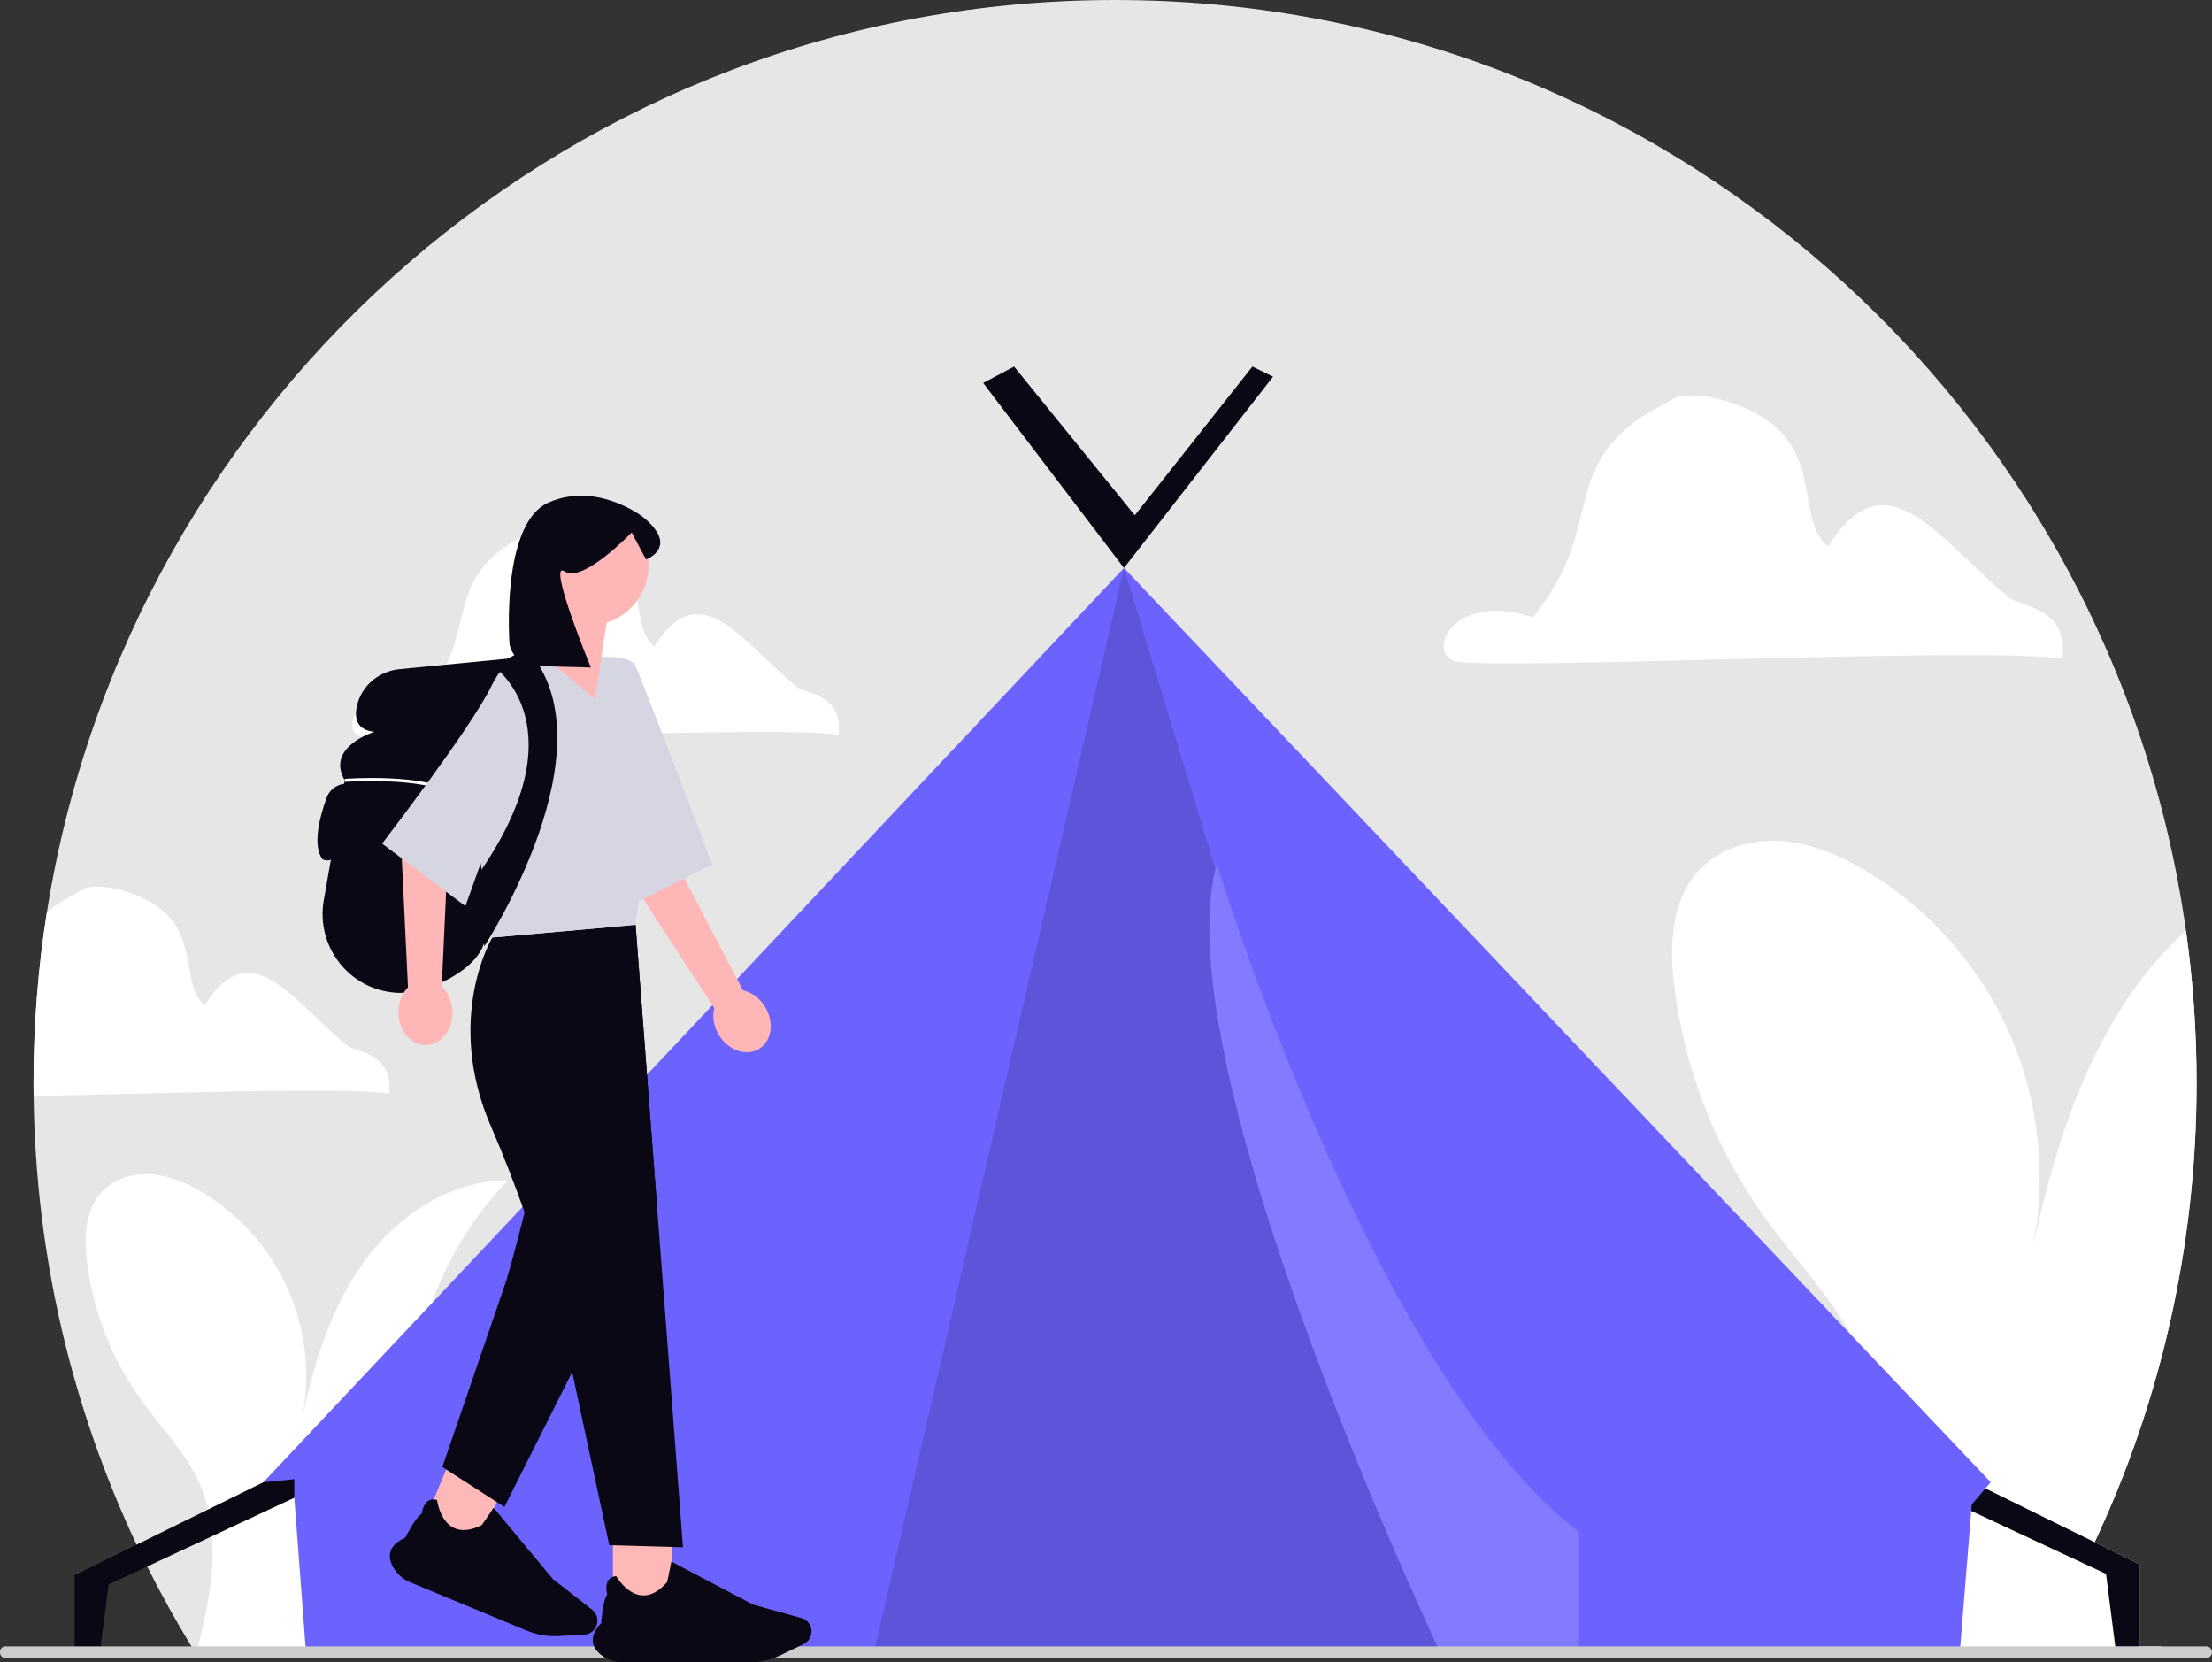 <svg width="181" height="136" viewBox="0 0 181 136" fill="none" xmlns="http://www.w3.org/2000/svg">
<rect x="0" y="0" width="181" height="136" fill="#333333" stroke="none"/>
<g clip-path="url(#clip0_35_826)">
<path d="M179.738 88.58C179.738 102.016 176.749 114.756 171.397 126.167C171.122 126.757 170.837 127.344 170.549 127.928C169.4 130.242 168.153 132.499 166.815 134.692C166.62 135.012 166.426 135.329 166.226 135.644H16.256C16.207 135.567 16.16 135.492 16.112 135.415L16.048 135.311C15.919 135.105 15.792 134.9 15.666 134.692C14.371 132.571 13.161 130.388 12.044 128.153C11.748 127.563 11.46 126.968 11.177 126.367C5.916 115.215 2.909 102.787 2.752 89.674C2.746 89.311 2.744 88.945 2.744 88.58C2.744 83.833 3.117 79.175 3.836 74.634C10.517 32.337 47.107 0 91.241 0C135.9 0 172.834 33.111 178.871 76.147C179.442 80.21 179.738 84.359 179.738 88.58Z" fill="#E6E6E6"/>
<path d="M31.833 89.466C28.442 88.919 13.203 89.45 2.752 89.674C2.746 89.311 2.744 88.945 2.744 88.58C2.744 83.833 3.117 79.175 3.836 74.634C4.138 74.378 4.476 74.124 4.855 73.871C5.148 73.676 7.006 72.627 7.134 72.603C9.032 72.243 12.041 73.3 13.467 74.631C16.154 77.139 14.872 80.728 16.759 82.238C20.56 76.208 23.927 81.896 28.413 85.535C29.146 86.128 32.217 86.112 31.833 89.466Z" fill="white"/>
<path d="M41.563 96.57C38.798 99.422 36.658 102.875 35.333 106.621C35.256 106.832 35.184 107.045 35.115 107.259C32.244 116.052 33.875 125.876 31.324 134.692C31.231 135.012 31.132 135.329 31.028 135.644H18.244L16.112 135.415L16.024 135.404C16.032 135.372 16.04 135.343 16.048 135.311C16.101 135.105 16.157 134.9 16.208 134.692C16.959 131.743 17.57 128.641 17.351 125.674C17.298 124.934 17.194 124.206 17.023 123.488C16.85 122.733 16.608 121.994 16.282 121.274C15.149 118.755 13.145 116.754 11.535 114.511C9.171 111.218 7.641 107.328 7.126 103.305C6.862 101.258 6.945 98.948 8.371 97.456C9.389 96.389 10.949 95.954 12.417 96.066C13.886 96.178 15.28 96.784 16.546 97.541C19.686 99.422 22.213 102.315 23.653 105.685C25.092 109.054 25.441 112.88 24.628 116.456C25.606 111.829 26.96 107.168 29.709 103.323C32.46 99.476 36.837 96.541 41.563 96.57Z" fill="white"/>
<path d="M175.113 134.692H176.87C176.766 135.009 176.659 135.329 176.547 135.644H163.755L159.711 135.207L154.951 134.692L151.845 134.356C153.882 126.608 155.561 118.118 152.277 110.813C152.032 110.266 151.76 109.732 151.467 109.212L151.464 109.206C149.526 105.738 146.698 102.79 144.363 99.543C140.426 94.054 137.875 87.574 137.017 80.869C136.58 77.459 136.715 73.609 139.091 71.123C140.789 69.348 143.387 68.623 145.834 68.809C148.284 68.996 150.606 70.002 152.714 71.264C157.949 74.399 162.158 79.22 164.557 84.834C166.861 90.223 167.484 96.314 166.338 102.056C167.956 94.588 170.211 87.104 174.649 80.898C175.875 79.183 177.296 77.576 178.872 76.147C179.442 80.21 179.738 84.359 179.738 88.58C179.738 102.016 176.75 114.756 171.397 126.167L175.113 127.998L175.113 134.692Z" fill="white"/>
<path d="M175.113 127.998V134.716H173.087L173.085 134.692L172.328 128.758L170.55 127.928L161.298 123.606L157.128 121.659V120.138L159.664 120.391L162.46 121.768L171.397 126.167L175.113 127.998Z" fill="#090814"/>
<path d="M137.987 135.461L126.171 135.645H56.669L56.7 134.692L56.759 132.934L91.969 46.467L137.59 134.692L137.856 135.207L137.987 135.461Z" fill="#6C63FF"/>
<path opacity="0.15" d="M137.987 135.461L126.171 135.645H56.669L56.7 134.692L56.759 132.934L91.969 46.467L137.59 134.692L137.856 135.207L137.987 135.461Z" fill="black"/>
<path d="M43.92 43.255C45.817 42.894 48.825 43.952 50.252 45.283C52.938 47.79 51.657 51.378 53.545 52.89C57.345 46.859 60.712 52.547 65.198 56.186C65.93 56.78 69.003 56.762 68.617 60.116C63.493 59.289 31.315 60.926 29.481 60.243C27.714 59.583 29.57 55.756 34.547 57.454C39.17 51.939 36.281 48.09 41.64 44.523C41.933 44.328 43.792 43.28 43.92 43.255Z" fill="white"/>
<path d="M137.333 32.438C139.747 31.978 143.577 33.325 145.393 35.02C148.811 38.21 147.18 42.776 149.584 44.701C154.419 37.025 158.705 44.264 164.414 48.896C165.346 49.652 169.258 49.63 168.767 53.898C162.245 52.845 121.29 54.929 118.956 54.059C116.707 53.22 119.069 48.349 125.404 50.509C131.288 43.49 127.611 38.592 134.431 34.052C134.804 33.804 137.17 32.469 137.333 32.438Z" fill="white"/>
<path d="M91.969 46.467L71.617 134.692L71.398 135.645H25.073L25.001 134.692L24.082 122.528L21.549 121.261L35.333 106.621L91.969 46.467Z" fill="#6C63FF"/>
<path d="M160.362 135.207H118.946L91.969 46.466L162.895 121.262L161.341 123.077L160.362 135.207Z" fill="#6C63FF"/>
<path d="M82.977 29.986L80.45 31.331L91.969 46.466L104.169 30.816L102.481 29.986L92.856 42.156L82.977 29.986Z" fill="#090814"/>
<path d="M24.083 121.008L21.55 121.262L6.098 128.868V135.587H8.125L8.885 129.629L24.083 122.53V121.008Z" fill="#090814"/>
<path d="M99.568 70.68C99.568 70.68 112.392 112.564 129.205 125.318V135.08H117.806C117.806 135.08 94.968 87.064 99.568 70.68Z" fill="#6C63FF"/>
<path opacity="0.15" d="M99.568 70.68C99.568 70.68 112.392 112.564 129.205 125.318V135.08H117.806C117.806 135.08 94.968 87.064 99.568 70.68Z" fill="white"/>
<path d="M180.583 135.644H0.411C0.166 135.626 -0.015 135.412 0.001 135.167C-0.015 134.924 0.166 134.711 0.411 134.692H180.583C180.799 134.718 180.969 134.889 180.996 135.105C181.03 135.37 180.847 135.61 180.583 135.644Z" fill="#CCCCCC"/>
<path d="M42.251 53.813L32.679 54.745C30.981 54.91 29.541 56.134 29.195 57.805C28.988 58.802 29.214 59.714 30.624 59.872C30.624 59.872 26.615 61.105 28.21 63.842L26.493 73.663C25.843 77.38 28.504 80.876 32.261 81.203C32.312 81.208 32.363 81.212 32.415 81.216C34.88 81.392 39.176 79.358 39.664 76.934L40.186 64.178L42.251 53.813Z" fill="#090814"/>
<path d="M28.825 64.178C27.948 63.938 27.034 64.41 26.725 65.266C26.163 66.82 25.537 69.178 26.395 70.302C26.395 70.302 27.335 70.809 27.779 69.363C28.222 67.918 28.825 64.178 28.825 64.178Z" fill="#090814"/>
<path d="M37.239 65.068C34.575 63.491 28.282 63.958 28.22 63.963L28.201 63.72C28.462 63.699 34.634 63.243 37.363 64.858L37.239 65.068Z" fill="white"/>
<path d="M58.447 82.475L52.092 72.721L55.928 71.735L60.801 81.023C61.488 81.175 62.158 81.645 62.601 82.364C63.375 83.622 63.16 85.161 62.12 85.803C61.08 86.444 59.609 85.945 58.834 84.687C58.392 83.968 58.274 83.158 58.447 82.475Z" fill="#FFB6B6"/>
<path d="M33.383 80.766L32.822 69.135L36.63 70.224L36.147 80.703C36.663 81.182 37.004 81.926 37.023 82.77C37.057 84.247 36.094 85.467 34.872 85.495C33.651 85.523 32.634 84.348 32.6 82.87C32.581 82.026 32.889 81.267 33.383 80.766Z" fill="#FFB6B6"/>
<path d="M50.153 131.582H55.005V125.179H50.153V131.582Z" fill="#FFB8B8"/>
<path d="M49.17 135.373C48.755 135.036 48.531 134.661 48.504 134.256C48.474 133.794 48.705 133.297 49.191 132.781C49.203 132.633 49.354 130.792 49.691 130.463C49.662 130.364 49.491 129.711 49.772 129.287C49.904 129.087 50.118 128.971 50.406 128.941L50.419 128.939L50.425 128.95C50.433 128.965 51.252 130.389 52.484 130.514C53.19 130.585 53.897 130.222 54.585 129.432C54.61 129.374 54.804 128.413 54.93 127.776L54.935 127.751L61.647 131.282L65.57 132.369C66.063 132.505 66.407 132.958 66.407 133.47C66.407 133.907 66.153 134.312 65.76 134.501L63.858 135.416C63.064 135.798 62.178 136 61.296 136H50.981C50.313 136 49.669 135.777 49.17 135.373Z" fill="#090814"/>
<path d="M34.506 125.055L38.989 126.913L41.436 120.998L36.953 119.14L34.506 125.055Z" fill="#FFB8B8"/>
<path d="M32.149 128.181C31.894 127.711 31.831 127.279 31.96 126.895C32.109 126.456 32.512 126.086 33.159 125.795C33.227 125.662 34.07 124.02 34.507 123.844C34.518 123.742 34.61 123.073 35.031 122.789C35.23 122.655 35.472 122.629 35.749 122.712L35.762 122.716L35.763 122.728C35.765 122.745 35.978 124.374 37.068 124.961C37.693 125.297 38.485 125.232 39.423 124.767C39.468 124.722 40.015 123.908 40.374 123.369L40.389 123.347L45.24 129.18L48.449 131.686C48.853 132.001 48.998 132.552 48.802 133.025C48.635 133.428 48.246 133.705 47.81 133.729L45.703 133.846C44.823 133.895 43.927 133.742 43.113 133.405L33.582 129.454C32.965 129.198 32.456 128.746 32.149 128.181Z" fill="#090814"/>
<path d="M55.887 126.581L49.852 126.41L46.819 112.248L46.488 110.703C46.488 110.703 45.166 105.479 42.926 99.183C42.126 96.922 41.205 94.524 40.185 92.18C36.327 83.301 40.28 76.7 40.28 76.7L49.748 75.864L52.007 75.664L53.745 98.459L55.887 126.581Z" fill="#090814"/>
<path d="M53.745 98.459L46.819 112.248L41.276 123.282L36.195 120.016L41.41 104.824C41.41 104.824 42.087 102.584 42.926 99.183C43.822 95.569 44.903 90.645 45.556 85.701C46.154 81.171 47.985 77.977 49.748 75.864L52.007 75.664L53.745 98.459Z" fill="#090814"/>
<path d="M49.593 53.744L44.247 53.227L38.495 65.303L40.28 76.7L52.007 75.664C52.007 75.664 52.602 70.387 53.831 67.139C54.266 65.991 54.235 64.72 53.757 63.59L49.593 53.744Z" fill="#D6D6E3"/>
<path d="M45.109 54.521L44.247 53.226C44.247 53.226 41.804 52.831 40.186 56.171C38.569 59.511 31.266 69.014 31.266 69.014L38.082 74.131L45.109 54.521Z" fill="#D6D6E3"/>
<path d="M49.075 54.089L49.593 53.744C49.593 53.744 51.569 53.611 52.007 54.49C52.445 55.369 58.287 70.72 58.287 70.72L50.497 74.618L49.075 54.089Z" fill="#D6D6E3"/>
<path d="M43.268 46.251C43.268 43.541 45.462 41.344 48.169 41.344C50.876 41.344 53.071 43.541 53.071 46.251C53.071 48.448 51.627 50.308 49.638 50.932L48.69 57.201L43.86 53.171C43.86 53.171 44.903 51.841 45.463 50.341C44.14 49.462 43.268 47.959 43.268 46.251Z" fill="#FFB6B6"/>
<path d="M41.694 52.697C41.694 52.697 41.923 54.435 44.044 54.492C46.911 54.569 48.345 54.607 48.345 54.607C48.345 54.607 44.709 45.749 46.204 46.747C47.699 47.745 51.687 43.561 51.687 43.561L52.863 45.77C52.863 45.77 55.674 44.751 52.559 42.256C52.559 42.256 48.842 39.38 44.896 41.107C40.95 42.834 41.694 52.697 41.694 52.697Z" fill="#090814"/>
<path d="M40.395 54.516C40.395 54.516 47.721 59.501 38.934 71.817L39.633 77.413C39.633 77.413 50.333 61.024 43.073 53.054L40.395 54.516Z" fill="#090814"/>
</g>
<defs>
<clipPath id="clip0_35_826">
<rect width="181" height="136" fill="white"/>
</clipPath>
</defs>
</svg>
